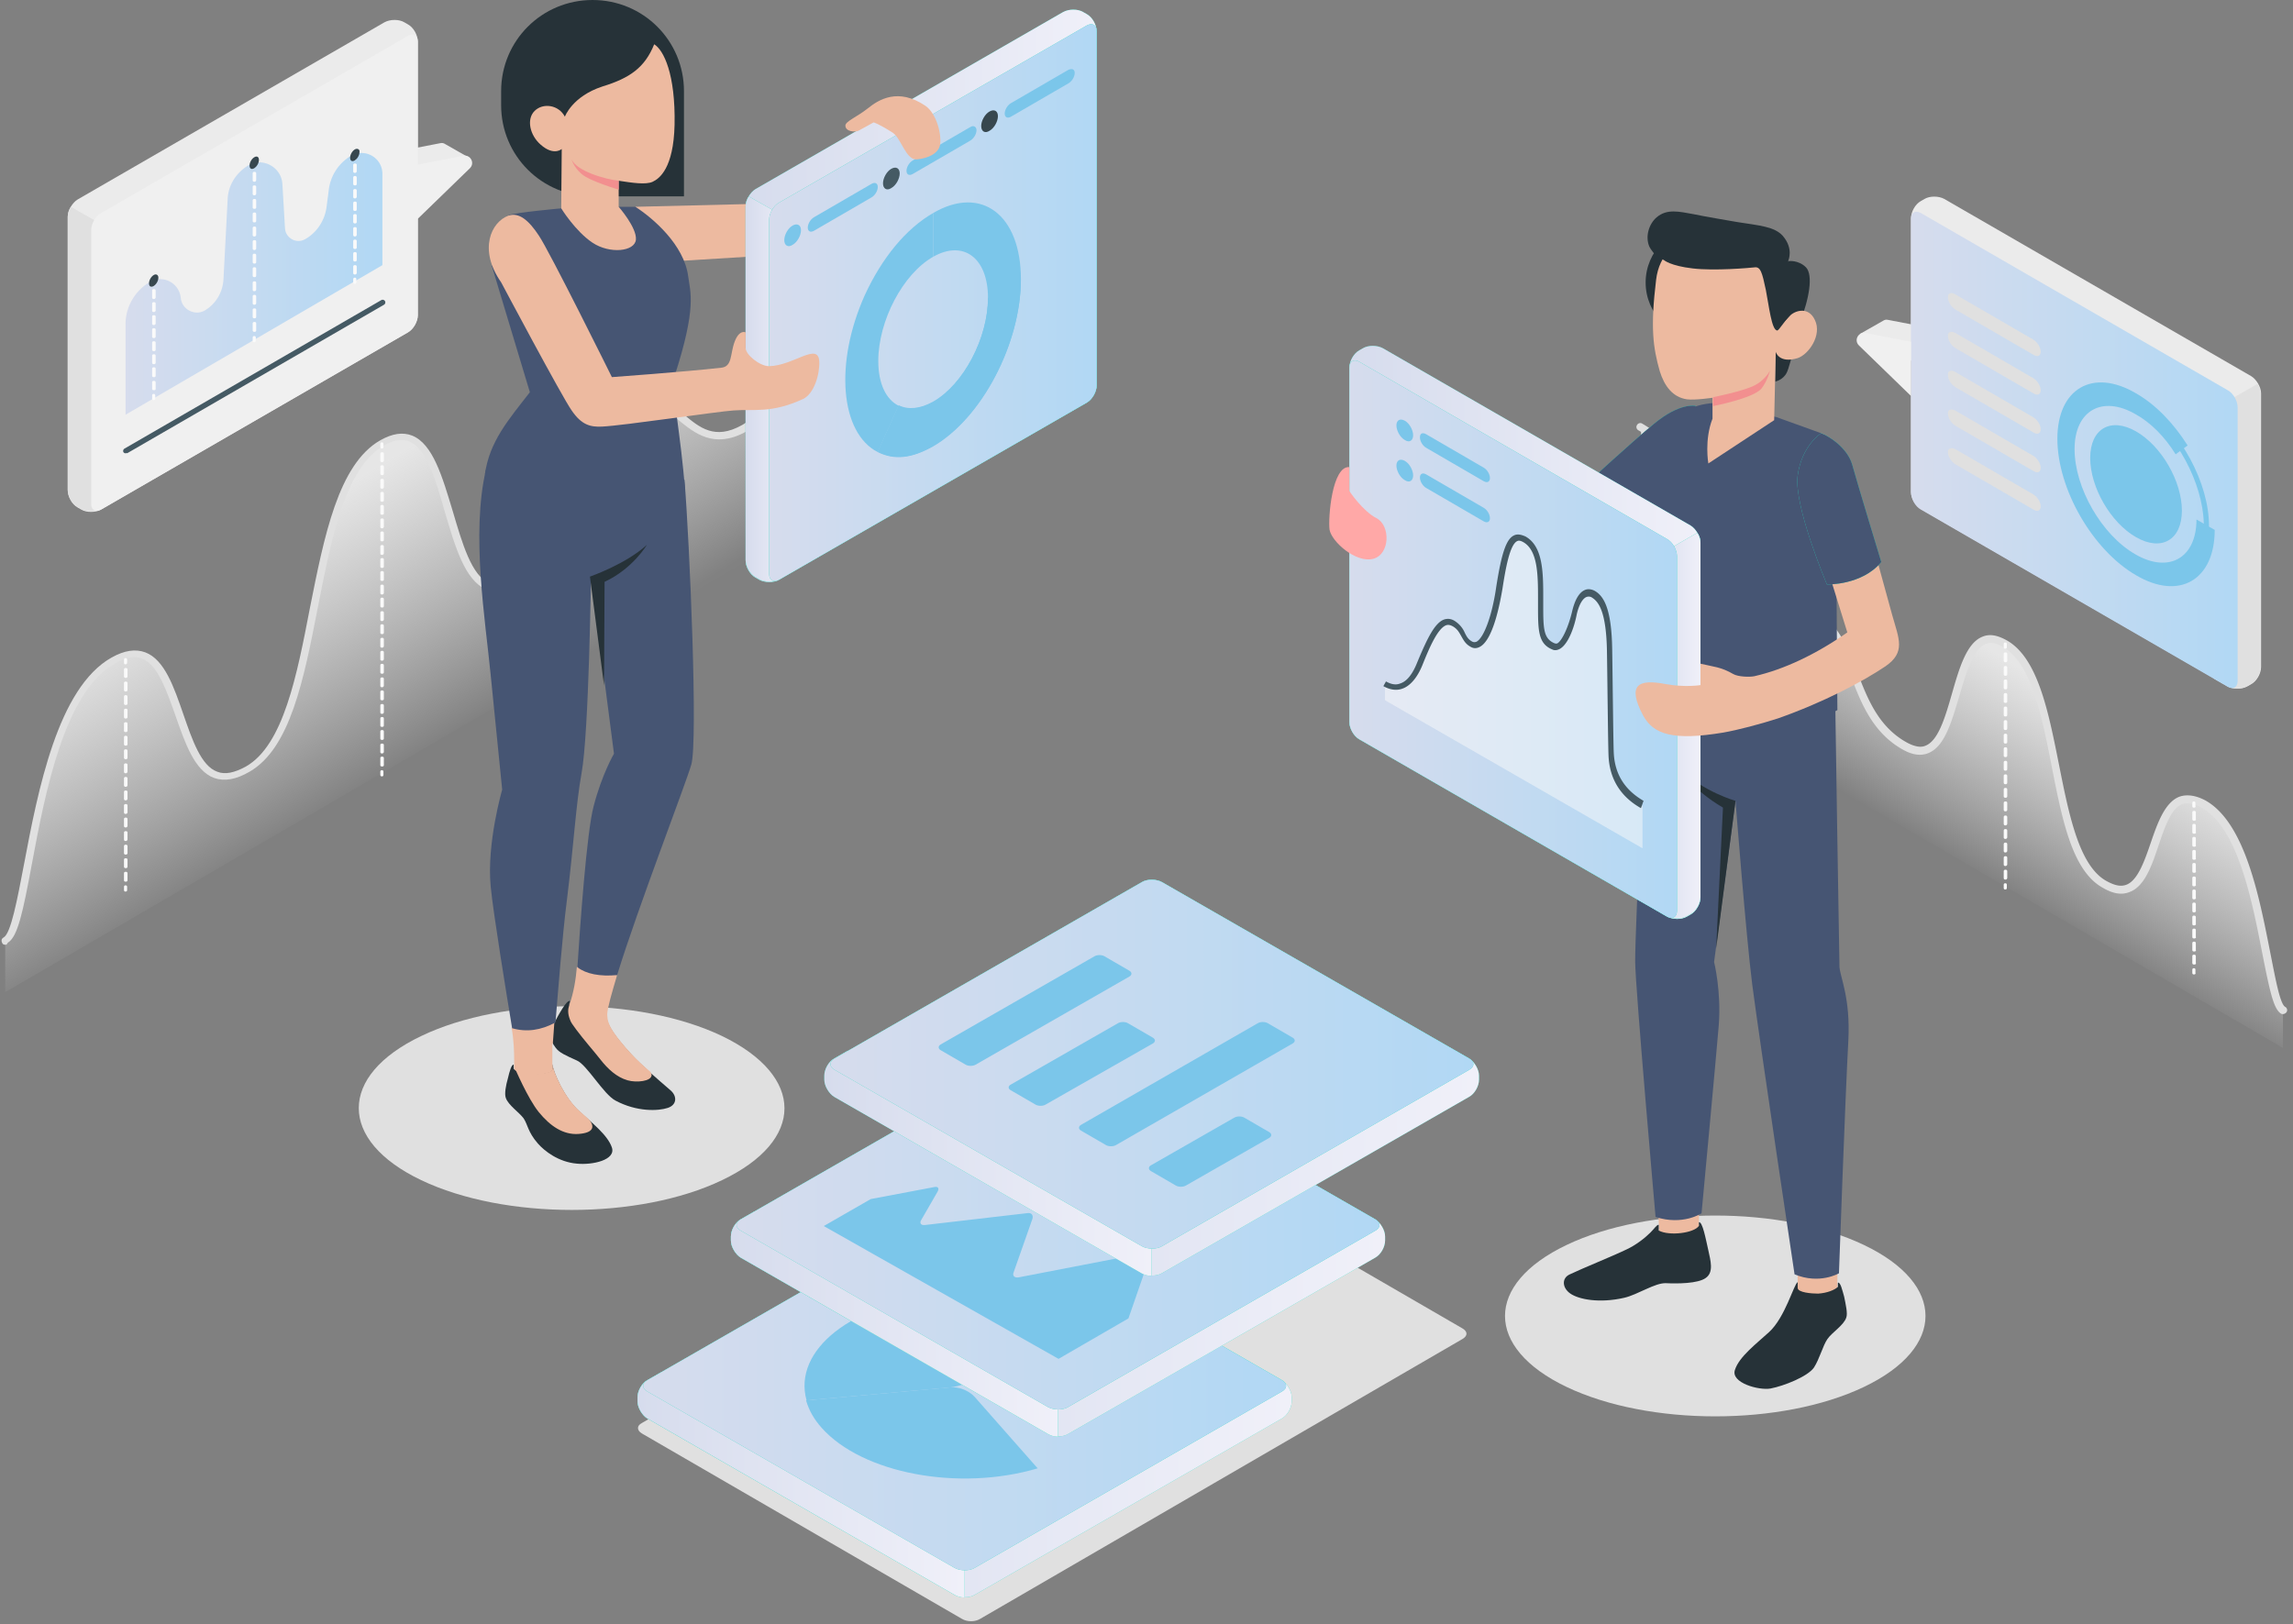 <svg width="391" height="277" fill="none" xmlns="http://www.w3.org/2000/svg"><rect width="100%" height="100%" fill="#808080" stroke="none"/><path d="M109.453 244.487l54.576 31.622c.888.535 2.219.535 3.106 0l82.264-47.744c.887-.535.887-1.247 0-1.782l-54.576-31.622c-.888-.534-2.219-.534-3.106 0l-82.264 47.745c-.887.445-.887 1.247 0 1.781zm-37.627-43.201c14.2 6.769 37.183 6.769 51.293 0 14.199-6.77 14.199-17.726 0-24.585-14.198-6.77-37.183-6.77-51.293 0-14.198 6.77-14.198 17.815 0 24.585zm195.321 35.274c14.021 6.68 36.65 6.68 50.672 0 14.021-6.681 14.021-17.548 0-24.229-14.022-6.681-36.651-6.681-50.672 0-14.021 6.681-14.021 17.548 0 24.229z" fill="#E0E0E0"/><path d="M.888 160.422c4.087-2.489 4.62-40 18.301-47.644 13.681-7.645 8.884 26.666 22.92 18.578 13.326-7.734 9.24-47.823 22.92-55.645C78.712 67.89 74.003 107 87.95 99.533c12.083-6.489 11.106-22.133 19.012-28.977 7.907-6.934 9.772 8.266 19.722 2.755 9.95-5.511 1.511-35.467 22.743-47.733v57.244L.888 169.222v-8.8z" fill="url(#paint0_linear)"/><path d="M.888 161.133c-.266 0-.444-.089-.533-.355-.177-.356-.088-.711.267-.889 1.244-.711 2.31-6.4 3.465-12.445 2.398-12.711 5.774-30.133 14.924-35.288 2.221-1.245 4.087-1.512 5.775-.889 3.287 1.244 4.886 5.955 6.485 10.577 1.51 4.356 3.02 8.8 5.775 9.778 1.332.534 2.931.178 4.886-.889 6.396-3.644 8.706-15.555 10.927-27.111 2.398-12 4.797-24.444 11.993-28.533 2.043-1.156 3.82-1.422 5.42-.8 3.553 1.422 5.152 7.022 6.928 12.889 1.6 5.422 3.2 11.022 6.22 12.267 1.243.533 2.664.355 4.352-.623 6.752-3.644 9.24-10.133 11.727-16.533 1.865-4.8 3.642-9.333 7.107-12.445 4.353-3.822 7.196-1.422 9.95.8 2.754 2.312 5.33 4.445 9.95 1.867 3.82-2.044 4.797-8.355 5.952-15.555 1.777-11.023 3.909-24.712 16.79-32.178.356-.178.711-.09.889.267.177.355.088.71-.267.888-12.26 7.111-14.392 20.445-16.168 31.2-1.244 7.556-2.221 14.134-6.574 16.534-5.42 2.933-8.707.177-11.461-2.045-2.754-2.222-4.708-3.91-8.173-.8-3.287 2.845-4.975 7.2-6.751 11.911-2.577 6.578-5.153 13.334-12.349 17.156-2.043 1.067-3.909 1.333-5.508.622-3.642-1.511-5.33-7.466-7.018-13.155-1.51-5.334-3.11-10.845-6.13-12.09-1.155-.444-2.576-.266-4.264.712C58.81 79.8 56.5 91.888 54.19 103.622c-2.398 12.356-4.708 24-11.638 28-2.31 1.334-4.264 1.689-6.04 1.067-3.376-1.245-4.975-6.045-6.574-10.578-1.51-4.267-3.021-8.711-5.686-9.778-1.244-.533-2.843-.266-4.62.8C11.016 117.933 7.73 135 5.42 147.444c-1.51 8.089-2.398 12.356-4.086 13.334-.178.355-.267.355-.445.355z" fill="#E0E0E0"/><path d="M65.118 76.511c-.177 0-.266-.089-.266-.266v-.534c0-.178.089-.266.266-.266.178 0 .267.088.267.266v.534c0 .177-.089.266-.267.266z" fill="#FAFAFA"/><path fill-rule="evenodd" clip-rule="evenodd" d="M64.852 78.556c0 .177.1.266.3.266.2 0 .3-.178.3-.266V77.4c0-.178-.1-.267-.3-.267-.2 0-.3.09-.3.267v1.156zm.3 2.489c-.2 0-.3-.09-.3-.267v-1.156c0-.177.1-.266.3-.266.2 0 .3.089.3.266v1.156c0 .178-.1.266-.3.266zm-.3 2.044c0 .178.1.267.3.267.2 0 .3-.178.3-.267v-1.156c0-.177-.1-.266-.3-.266-.2 0-.3.089-.3.266v1.156zm.3 2.489c-.2 0-.3-.09-.3-.267v-1.155c0-.178.1-.267.3-.267.2 0 .3.089.3.267v1.155c0 .178-.1.267-.3.267zm-.3 1.955c0 .178.1.267.3.267.2 0 .3-.089.3-.267v-1.155c0-.178-.1-.267-.3-.267-.2 0-.3.089-.3.267v1.155zm.3 2.578c-.2 0-.3-.089-.3-.267V88.69c0-.178.1-.267.3-.267.2 0 .3.09.3.267v1.156c0 .088-.1.266-.3.266zm-.3 1.956c0 .178.1.266.3.266.2 0 .3-.088.3-.266V90.91c0-.178-.1-.267-.3-.267-.2 0-.3.09-.3.267v1.156zm.3 2.578c-.2 0-.3-.09-.3-.267v-1.156c0-.177.1-.266.3-.266.2 0 .3.088.3.266v1.156a.3.3 0 01-.3.266zm-.3 1.955c0 .178.1.267.3.267.2 0 .3-.09.3-.267v-1.155c0-.178-.1-.267-.3-.267-.2 0-.3.089-.3.267V96.6zm.3 2.489c-.2 0-.3-.089-.3-.267v-1.155c0-.178.1-.267.3-.267.2 0 .3.089.3.267v1.155c0 .178-.1.267-.3.267zm-.3 2.044c0 .178.1.267.3.267.2 0 .3-.178.3-.267v-1.155c0-.178-.1-.267-.3-.267-.2 0-.3.089-.3.267v1.155zm.3 2.489c-.2 0-.3-.089-.3-.266V102.2c0-.178.1-.267.3-.267.2 0 .3.089.3.267v1.156c0 .177-.1.266-.3.266zm-.3 2.045c0 .177.1.266.3.266a.3.3 0 00.3-.266v-1.156c0-.178-.1-.267-.3-.267-.2 0-.3.089-.3.267v1.156zm.3 2.489c-.2 0-.3-.089-.3-.267v-1.156c0-.177.1-.266.3-.266.2 0 .3.089.3.266v1.156c0 .178-.1.267-.3.267zm-.3 2.044c0 .178.1.267.3.267.2 0 .3-.178.3-.267v-1.156c0-.177-.1-.266-.3-.266-.2 0-.3.089-.3.266v1.156zm.3 2.489c-.2 0-.3-.089-.3-.267v-1.155c0-.178.1-.267.3-.267.2 0 .3.089.3.267v1.155c0 .089-.1.267-.3.267zm-.3 1.955c0 .178.1.267.3.267.2 0 .3-.089.3-.267v-1.155c0-.178-.1-.267-.3-.267-.2 0-.3.089-.3.267v1.155zm.3 2.578c-.2 0-.3-.089-.3-.266V115.8c0-.178.1-.267.3-.267.2 0 .3.089.3.267v1.156c0 .088-.1.266-.3.266zm-.3 1.956c0 .178.1.266.3.266.2 0 .3-.088.3-.266v-1.156c0-.178-.1-.266-.3-.266-.2 0-.3.088-.3.266v1.156zm.3 2.578c-.2 0-.3-.089-.3-.267v-1.156c0-.177.1-.266.3-.266.2 0 .3.089.3.266v1.156c0 .089-.1.267-.3.267zm-.3 1.955c0 .178.1.267.3.267.2 0 .3-.089.3-.267v-1.155c0-.178-.1-.267-.3-.267-.2 0-.3.089-.3.267v1.155zm.3 2.489c-.2 0-.3-.089-.3-.267v-1.155c0-.178.1-.267.3-.267.2 0 .3.089.3.267v1.155c0 .178-.1.267-.3.267zm-.3 2.044c0 .178.1.267.3.267.2 0 .3-.178.3-.267v-1.155c0-.178-.1-.267-.3-.267-.2 0-.3.089-.3.267v1.155zm0 2.223c0 .177.1.266.3.266.2 0 .3-.089.3-.266v-1.156c0-.178-.1-.267-.3-.267-.2 0-.3.089-.3.267v1.156z" fill="#FAFAFA"/><path d="M65.118 132.422c-.177 0-.266-.089-.266-.266v-.534c0-.178.089-.266.266-.266.178 0 .267.088.267.266v.534c0 .177-.089.266-.267.266zm44.597-62.489c-.177 0-.266-.089-.266-.266v-.534c0-.177.089-.266.266-.266.178 0 .267.088.267.266v.534c.089.088-.089.266-.267.266z" fill="#FAFAFA"/><path fill-rule="evenodd" clip-rule="evenodd" d="M109.449 71.978c0 .178.1.266.3.266.2 0 .4-.177.3-.266v-1.156c0-.178-.1-.267-.3-.267-.2 0-.3.09-.3.267v1.156zm.3 2.578c-.2 0-.3-.09-.3-.267v-1.156c0-.177.1-.266.3-.266.2 0 .3.088.3.266v1.156c.1.089-.1.266-.3.266zm-.3 2.044c0 .178.1.267.3.267.2 0 .4-.178.3-.267v-1.156c0-.177-.1-.266-.3-.266-.2 0-.3.089-.3.266V76.6zm.3 2.489c-.2 0-.3-.089-.3-.267v-1.155c0-.178.1-.267.3-.267.2 0 .3.089.3.267v1.155c.1.178-.1.267-.3.267zm-.3 2.044c0 .178.1.267.3.267.2 0 .4-.089.3-.267v-1.155c0-.178-.1-.267-.3-.267-.2 0-.3.089-.3.267v1.155zm.3 2.578c-.2 0-.3-.089-.3-.267V82.29c0-.178.1-.267.3-.267.2 0 .3.09.3.267v1.155c.1.178-.1.267-.3.267zm-.3 2.044c0 .178.1.267.3.267.2 0 .4-.089.3-.267V84.6c0-.178-.1-.267-.3-.267-.2 0-.3.09-.3.267v1.156zm.3 2.578c-.2 0-.3-.089-.3-.266V86.91c0-.178.1-.267.3-.267.2 0 .3.09.3.267v1.156c.1.177-.1.266-.3.266zm-.3 2.045c0 .177.1.266.3.266.2 0 .4-.089.3-.266v-1.156c0-.178-.1-.266-.3-.266-.2 0-.3.088-.3.266v1.156zm.3 2.578c-.2 0-.3-.09-.3-.267v-1.156c0-.177.1-.266.3-.266.2 0 .3.089.3.266v1.156c.1.178-.1.267-.3.267zm-.3 2.044c0 .178.1.267.3.267.2 0 .4-.09.3-.267v-1.156c0-.177-.1-.266-.3-.266-.2 0-.3.089-.3.266V95zm.3 2.578c-.2 0-.3-.09-.3-.267v-1.156c0-.177.1-.266.3-.266.2 0 .3.089.3.267v1.155c.1.089-.1.267-.3.267zm-.3 2.044c0 .178.1.267.3.267.2 0 .4-.178.3-.267v-1.155c0-.178-.1-.267-.3-.267-.2 0-.3.089-.3.267v1.155zm.3 2.578c-.2 0-.3-.089-.3-.267v-1.155c0-.178.1-.267.3-.267.2 0 .3.089.3.267v1.155c.1.089-.1.267-.3.267zm0 2.311c-.2 0-.3-.089-.3-.267v-1.155c0-.178.1-.267.3-.267.2 0 .3.089.3.267v1.155c.1.089-.1.267-.3.267z" fill="#FAFAFA"/><path d="M109.715 106.2c-.177 0-.266-.089-.266-.267v-.533c0-.178.089-.267.266-.267.178 0 .267.089.267.267v.533c.089.089-.089.267-.267.267zm-88.305 7.111c-.178 0-.267-.089-.267-.267v-.533c0-.178.09-.267.267-.267.178 0 .267.089.267.267v.533c0 .089-.09.267-.267.267z" fill="#FAFAFA"/><path fill-rule="evenodd" clip-rule="evenodd" d="M21.143 115.356c0 .177.1.266.3.266.2 0 .3-.089.3-.266V114.2c0-.178-.1-.267-.3-.267-.2 0-.3.089-.3.267v1.156zm.3 2.577c-.2 0-.3-.089-.3-.266v-1.156c0-.178.1-.267.3-.267.2 0 .3.089.3.267v1.156c0 .177-.1.266-.3.266zm-.3 2.045c0 .178.1.266.3.266.2 0 .3-.088.3-.266v-1.156c0-.178-.1-.266-.3-.266-.2 0-.3.088-.3.266v1.156zm.3 2.578c-.2 0-.3-.089-.3-.267v-1.156c0-.177.1-.266.3-.266.2 0 .3.089.3.266v1.156c0 .178-.1.267-.3.267zm-.3 2.044c0 .178.1.267.3.267.2 0 .3-.089.3-.267v-1.156c0-.177-.1-.266-.3-.266-.2 0-.3.089-.3.266v1.156zm.3 2.578c-.2 0-.3-.089-.3-.267v-1.155c0-.178.1-.267.3-.267.2 0 .3.089.3.267v1.155c0 .178-.1.267-.3.267zm-.3 2.044c0 .178.1.267.3.267.2 0 .3-.089.3-.267v-1.155c0-.178-.1-.267-.3-.267-.2 0-.3.089-.3.267v1.155zm.3 2.667c-.2 0-.3-.089-.3-.267v-1.155c0-.178.1-.267.3-.267.2 0 .3.089.3.267v1.155c0 .089-.1.267-.3.267zm-.3 2.044c0 .178.1.267.3.267.2 0 .3-.178.3-.267v-1.155c0-.178-.1-.267-.3-.267-.2 0-.3.089-.3.267v1.155zm.3 2.578c-.2 0-.3-.089-.3-.267v-1.155c0-.178.1-.267.3-.267.2 0 .3.089.3.267v1.155c0 .089-.1.267-.3.267zm-.3 2.045c0 .177.1.266.3.266.2 0 .3-.178.3-.266V137.4c0-.178-.1-.267-.3-.267-.2 0-.3.089-.3.267v1.156zm.3 2.577c-.2 0-.3-.089-.3-.266v-1.156c0-.178.1-.267.3-.267.2 0 .3.089.3.267v1.156a.3.3 0 01-.3.266zm-.3 2.045c0 .178.1.266.3.266a.3.3 0 00.3-.266v-1.156c0-.178-.1-.266-.3-.266-.2 0-.3.088-.3.266v1.156zm.3 2.578c-.2 0-.3-.089-.3-.267v-1.156c0-.177.1-.266.3-.266.2 0 .3.089.3.266v1.156c0 .178-.1.267-.3.267zm-.3 2.044c0 .178.1.267.3.267.2 0 .3-.089.3-.267v-1.156c0-.177-.1-.266-.3-.266-.2 0-.3.089-.3.266v1.156zm0 2.311c0 .178.1.267.3.267.2 0 .3-.089.3-.267v-1.155c0-.178-.1-.267-.3-.267-.2 0-.3.089-.3.267v1.155z" fill="#FAFAFA"/><path d="M21.41 152.067c-.178 0-.267-.089-.267-.267v-.533c0-.178.09-.267.267-.267.178 0 .267.089.267.267v.533c0 .178-.09.267-.267.267z" fill="#FAFAFA"/><path d="M389.289 172.244c-3.02-1.866-3.376-29.511-13.503-35.111-10.128-5.6-6.574 19.645-16.879 13.689-9.861-5.689-6.841-35.2-16.88-40.978-10.038-5.777-6.663 23.112-16.879 17.6-8.884-4.8-8.173-16.266-14.036-21.333-5.864-5.067-7.196 6.045-14.57 2.045-7.373-4-1.066-26.134-16.701-35.2v42.133l109.448 63.644v-6.489z" fill="url(#paint1_linear)"/><path d="M389.289 172.956c-.089 0-.266 0-.355-.089-1.244-.8-1.866-3.734-3.109-9.956-1.777-9.155-4.176-21.689-10.394-25.155-1.333-.712-2.399-.889-3.287-.623-1.955.711-3.021 4-4.087 7.111-1.155 3.467-2.399 7.023-4.975 7.912-1.333.533-2.843.266-4.62-.8-5.152-2.934-6.84-11.645-8.617-20.712-1.688-8.622-3.465-17.511-8.262-20.266-1.155-.711-2.132-.889-3.02-.534-2.132.889-3.287 4.889-4.442 8.8-1.333 4.445-2.488 8.623-5.242 9.778-1.243.534-2.665.356-4.175-.444-5.33-2.845-7.374-8.089-9.15-12.8-1.333-3.378-2.577-6.667-4.975-8.711-2.488-2.134-3.82-1.067-5.775.622-2.043 1.689-4.531 3.733-8.617 1.511-3.287-1.778-4.087-6.667-4.975-12.267-1.244-7.91-2.843-17.689-11.816-22.933-.355-.178-.444-.622-.266-.889.178-.355.622-.444.888-.266 9.506 5.51 11.194 15.644 12.438 23.822.799 5.333 1.599 9.866 4.264 11.377 3.287 1.778 5.152.267 7.107-1.422 1.954-1.6 4.175-3.466 7.551-.622 2.576 2.311 3.909 5.6 5.33 9.244 1.777 4.623 3.643 9.423 8.618 12.089 1.243.623 2.221.8 3.02.445 2.221-.889 3.376-4.978 4.531-8.978 1.244-4.356 2.487-8.533 5.153-9.6 1.243-.533 2.576-.267 4.175.622 5.33 3.022 7.107 12.267 8.884 21.156 1.688 8.444 3.376 17.155 7.995 19.822 1.422.8 2.488 1.067 3.465.711 1.954-.711 3.109-4 4.175-7.111 1.155-3.378 2.399-6.933 4.886-7.911 1.244-.445 2.754-.267 4.442.622 6.841 3.822 9.24 16.711 11.105 26.133.8 4 1.599 8.534 2.488 9.067.355.178.444.622.266.889a.768.768 0 01-.622.356z" fill="#E0E0E0"/><path d="M341.939 110.644c-.178 0-.267-.088-.267-.266v-.534c0-.177.089-.266.267-.266.177 0 .266.089.266.266v.534c0 .178-.089.266-.266.266z" fill="#FAFAFA"/><path fill-rule="evenodd" clip-rule="evenodd" d="M341.672 112.689c0 .178.1.267.3.267.2 0 .3-.089.3-.267v-1.156c0-.177-.1-.266-.3-.266-.2 0-.3.089-.3.266v1.156zm.3 2.578c-.2 0-.3-.089-.3-.267v-1.156c0-.177.1-.266.3-.266.2 0 .3.089.3.266V115c0 .178-.1.267-.3.267zm-.3 2.044c0 .178.1.267.3.267.2 0 .3-.089.3-.267v-1.155c0-.178-.1-.267-.3-.267-.2 0-.3.089-.3.267v1.155zm.3 2.578c-.2 0-.3-.089-.3-.267v-1.155c0-.178.1-.267.3-.267.2 0 .3.089.3.267v1.155c0 .178-.1.267-.3.267zm-.3 2.044c0 .178.1.267.3.267.2 0 .3-.089.3-.267v-1.155c0-.178-.1-.267-.3-.267-.2 0-.3.089-.3.267v1.155zm.3 2.578c-.2 0-.3-.089-.3-.267v-1.155c0-.178.1-.267.3-.267.2 0 .3.089.3.267v1.155c0 .178-.1.267-.3.267zm-.3 2.045c0 .177.1.266.3.266.2 0 .3-.089.3-.266V125.4c0-.178-.1-.267-.3-.267-.2 0-.3.089-.3.267v1.156zm.3 2.577c-.2 0-.3-.089-.3-.266v-1.156c0-.178.1-.267.3-.267.2 0 .3.089.3.267v1.156c0 .177-.1.266-.3.266zm-.3 2.045c0 .178.1.266.3.266.2 0 .3-.088.3-.266v-1.156c0-.178-.1-.266-.3-.266-.2 0-.3.088-.3.266v1.156zm.3 2.578c-.2 0-.3-.089-.3-.267v-1.156c0-.177.1-.266.3-.266.2 0 .3.089.3.266v1.156c0 .178-.1.267-.3.267zm-.3 2.044c0 .178.1.267.3.267.2 0 .3-.089.3-.267v-1.156c0-.177-.1-.266-.3-.266-.2 0-.3.089-.3.266v1.156zm.3 2.578c-.2 0-.3-.089-.3-.267v-1.155c0-.178.1-.267.3-.267.2 0 .3.089.3.267v1.155c0 .178-.1.267-.3.267zm-.3 2.133c0 .178.1.267.3.267.2 0 .3-.178.3-.267v-1.155c0-.178-.1-.267-.3-.267-.2 0-.3.089-.3.267v1.155zm.3 2.578c-.2 0-.3-.089-.3-.267v-1.155c0-.178.1-.267.3-.267.2 0 .3.089.3.267v1.155c0 .089-.1.267-.3.267zm-.3 2.044c0 .178.1.267.3.267.2 0 .3-.178.3-.267v-1.155c0-.178-.1-.267-.3-.267-.2 0-.3.089-.3.267v1.155zm.3 2.578c-.2 0-.3-.089-.3-.267v-1.155c0-.178.1-.267.3-.267.2 0 .3.089.3.267v1.155c0 .089-.1.267-.3.267zm0 2.311c-.2 0-.3-.089-.3-.266V148.6c0-.178.1-.267.3-.267.2 0 .3.089.3.267v1.156c0 .088-.1.266-.3.266z" fill="#FAFAFA"/><path d="M341.939 151.711c-.178 0-.267-.089-.267-.267v-.533c0-.178.089-.267.267-.267.177 0 .266.089.266.267v.533c0 .178-.089.267-.266.267zm-32.871-45.955c-.177 0-.266-.089-.266-.267v-.533c0-.178.089-.267.266-.267.178 0 .267.089.267.267v.533c0 .178-.089.267-.267.267z" fill="#FAFAFA"/><path fill-rule="evenodd" clip-rule="evenodd" d="M308.802 107.8c0 .178.1.267.3.267.2 0 .3-.178.3-.267v-1.156c0-.177-.1-.266-.3-.266-.2 0-.3.089-.3.266v1.156zm.3 2.489c-.2 0-.3-.089-.3-.267v-1.155c0-.178.1-.267.3-.267.2 0 .3.089.3.267v1.155c0 .178-.1.267-.3.267zm-.3 2.044c0 .178.1.267.3.267.2 0 .3-.178.3-.267v-1.155c0-.178-.1-.267-.3-.267-.2 0-.3.089-.3.267v1.155zm.3 2.489c-.2 0-.3-.089-.3-.266V113.4c0-.178.1-.267.3-.267.2 0 .3.089.3.267v1.156c0 .177-.1.266-.3.266zm-.3 2.045c0 .177.1.266.3.266a.3.3 0 00.3-.266v-1.156c0-.178-.1-.267-.3-.267-.2 0-.3.089-.3.267v1.156zm.3 2.489c-.2 0-.3-.089-.3-.267v-1.156c0-.177.1-.266.3-.266.2 0 .3.089.3.266v1.156c0 .178-.1.267-.3.267zm-.3 1.955c0 .178.1.267.3.267.2 0 .3-.089.3-.267v-1.155c0-.178-.1-.267-.3-.267-.2 0-.3.089-.3.267v1.155zm.3 2.578c-.2 0-.3-.089-.3-.267v-1.155c0-.178.1-.267.3-.267.2 0 .3.089.3.267v1.155c0 .089-.1.267-.3.267zm-.3 1.955c0 .178.1.267.3.267.2 0 .3-.089.3-.267v-1.155c0-.178-.1-.267-.3-.267-.2 0-.3.089-.3.267v1.155zm.3 2.578c-.2 0-.3-.089-.3-.266V127c0-.178.1-.267.3-.267.2 0 .3.089.3.267v1.156c0 .088-.1.266-.3.266zm0 2.222c-.2 0-.3-.088-.3-.266v-1.156c0-.178.1-.266.3-.266.2 0 .3.088.3.266v1.156c0 .178-.1.266-.3.266z" fill="#FAFAFA"/><path d="M309.068 132.333c-.177 0-.266-.088-.266-.266v-.534c0-.177.089-.266.266-.266.178 0 .267.089.267.266v.534c0 .178-.089.266-.267.266zm65.03 5.423c-.178 0-.267-.089-.267-.267v-.533c0-.178.089-.267.267-.267.178 0 .266.089.266.267v.533c.089.178-.088.267-.266.267z" fill="#FAFAFA"/><path fill-rule="evenodd" clip-rule="evenodd" d="M373.831 139.711c0 .178.1.267.3.267.2 0 .4-.089.3-.267v-1.155c0-.178-.1-.267-.3-.267-.2 0-.3.089-.3.267v1.155zm.3 2.489c-.2 0-.3-.089-.3-.267v-1.155c0-.178.1-.267.3-.267.2 0 .3.089.3.267v1.155c.1.178-.1.267-.3.267zm-.3 1.956c0 .177.1.266.3.266.2 0 .4-.089.3-.266V143c0-.178-.1-.267-.3-.267-.2 0-.3.089-.3.267v1.156zm.3 2.488c-.2 0-.3-.088-.3-.266v-1.156c0-.178.1-.266.3-.266.2 0 .3.088.3.266v1.156c.1.178-.1.266-.3.266zm-.3 1.956c0 .178.1.267.3.267.2 0 .4-.089.3-.267v-1.156c0-.177-.1-.266-.3-.266-.2 0-.3.089-.3.266v1.156zm.3 2.578c-.2 0-.3-.089-.3-.267v-1.155c0-.178.1-.267.3-.267.2 0 .3.089.3.267v1.155c.1.089-.1.267-.3.267zm-.3 1.955c0 .178.1.267.3.267.2 0 .4-.178.3-.267v-1.155c0-.178-.1-.267-.3-.267-.2 0-.3.089-.3.267v1.155zm.3 2.489c-.2 0-.3-.089-.3-.266V154.2c0-.178.1-.267.3-.267.2 0 .3.089.3.267v1.156c.1.088-.1.266-.3.266zm-.3 1.956c0 .178.1.266.3.266.2 0 .4-.177.3-.266v-1.156c0-.178-.1-.266-.3-.266-.2 0-.3.088-.3.266v1.156zm.3 2.489c-.2 0-.3-.089-.3-.267v-1.156c0-.177.1-.266.3-.266.2 0 .3.089.3.266v1.156c.1.178-.1.267-.3.267zm-.3 1.955c0 .178.1.267.3.267.2 0 .4-.089.3-.267v-1.155c0-.178-.1-.267-.3-.267-.2 0-.3.089-.3.267v1.155zm0 2.222c0 .178.1.267.3.267.2 0 .4-.089.3-.267v-1.155c0-.178-.1-.267-.3-.267-.2 0-.3.089-.3.267v1.155z" fill="#FAFAFA"/><path d="M374.098 166.2c-.178 0-.267-.089-.267-.267v-.533c0-.178.089-.267.267-.267.178 0 .266.089.266.267v.533c.089.178-.088.267-.266.267z" fill="#FAFAFA"/><path d="M329.768 65.222v-9.155l-7.818-1.511c-.355-.09-.622 0-.888.177l-3.909 2.223 5.063 1.066 7.552 7.2z" fill="#EBEBEB"/><path d="M383.248 117.044l.622-.355c.977-.533 1.688-1.867 1.688-2.933V67.089c0-1.067-.799-2.4-1.688-2.933l-52.326-30.223c-.977-.533-2.487-.533-3.375 0l-.622.356c-.978.533-1.688 1.867-1.688 2.933V83.89c0 1.067.799 2.4 1.688 2.933l52.325 30.222c.889.534 2.399.534 3.376 0z" fill="#EBEBEB"/><path d="M385.469 97.4V67.178a3.14 3.14 0 00-.533-1.69l-7.462 4.268v45.955l2.31 1.333c.977.534 2.487.534 3.375 0l.622-.355c.978-.533 1.688-1.867 1.688-2.933V97.4z" fill="#E0E0E0"/><path d="M327.547 36.333l52.325 30.223c.978.533 1.688 1.866 1.688 2.933v46.667c0 1.066-.799 1.511-1.688.977l-52.325-30.222c-.978-.533-1.688-1.867-1.688-2.933V37.31c0-1.066.71-1.511 1.688-.978z" fill="url(#paint2_linear)"/><path d="M325.859 67.533l-8.884-8.622c-.888-.889-.089-2.311 1.066-2.133l7.818 1.51v9.245z" fill="#F0F0F0"/><path d="M352.688 75.445c.178.177.178.533.178.533 0 7.289 5.241 16.089 11.46 19.822 6.485 3.911 11.638.978 11.46-6.578-.178-6.844-4.62-15.2-10.394-19.2l.355-.178v-.622c6.13 4.356 10.927 13.156 10.927 20.445 0 7.822-5.508 11.022-12.348 7.11-6.841-3.91-12.438-13.51-12.349-21.421.089-.178.533-.09.711.089z" fill="#7BC6EA"/><path d="M350.822 74.822c0-8.533 6.041-12.089 13.415-7.733 3.287 1.867 6.396 5.067 8.795 8.889l-2.043 1.51c-1.866-3.021-4.265-5.421-6.841-6.844-5.686-3.288-10.394-.622-10.394 5.956s4.62 14.667 10.394 17.956c5.686 3.288 10.394.622 10.394-5.956l3.109 1.778c0 8.533-6.041 12.089-13.414 7.733-7.374-4.267-13.415-14.666-13.415-23.289z" fill="#7BC6EA"/><path d="M364.237 73.578c4.353 2.489 7.818 8.533 7.818 13.51 0 4.979-3.465 7.023-7.818 4.534s-7.818-8.533-7.818-13.51c0-4.979 3.465-7.023 7.818-4.534z" fill="#7BC6EA"/><path d="M333.41 50.2l13.326 7.733c.71.445 1.244 1.334 1.244 2.045 0 .71-.534.978-1.244.533l-13.326-7.733c-.711-.445-1.244-1.334-1.244-2.045-.089-.71.533-.977 1.244-.533zm0 6.578l13.326 7.733c.71.445 1.244 1.334 1.244 2.045 0 .71-.534.977-1.244.533l-13.326-7.733c-.711-.445-1.244-1.334-1.244-2.045-.089-.711.533-.889 1.244-.533zm0 6.666l13.326 7.734c.71.444 1.244 1.333 1.244 2.044 0 .711-.534.978-1.244.534l-13.326-7.734c-.711-.444-1.244-1.333-1.244-2.044-.089-.711.533-.978 1.244-.534zm0 6.578l13.326 7.734c.71.444 1.244 1.333 1.244 2.044 0 .711-.534.978-1.244.533L333.41 72.6c-.711-.444-1.244-1.333-1.244-2.044-.089-.712.533-.89 1.244-.534zm0 6.578l13.326 7.733c.71.445 1.244 1.334 1.244 2.045 0 .71-.534.978-1.244.533l-13.326-7.733c-.711-.445-1.244-1.334-1.244-2.045-.089-.622.533-.889 1.244-.533z" fill="#E0E0E0"/><path d="M67.25 35.089v-9.156l7.818-1.51c.356-.09.622 0 .889.177l3.909 2.222-5.064 1.067-7.551 7.2z" fill="#EBEBEB"/><path d="M13.859 86.911l-.622-.356c-.977-.533-1.688-1.866-1.688-2.933V36.956c0-1.067.8-2.4 1.688-2.934L65.563 3.8c.977-.533 2.487-.533 3.376 0l.621.356c.978.533 1.688 1.866 1.688 2.933v46.667c0 1.066-.8 2.4-1.688 2.933L17.235 86.91c-.978.533-2.488.533-3.376 0z" fill="#EBEBEB"/><path d="M11.549 67.178V36.956c0-.534.178-1.156.533-1.69l7.462 4.267V85.49l-2.31 1.333c-.977.534-2.487.534-3.375 0l-.622-.355c-.977-.534-1.688-1.867-1.688-2.934V67.178z" fill="#E0E0E0"/><path d="M69.56 6.111L17.235 36.333c-.978.534-1.688 1.867-1.688 2.934v46.666c0 1.067.8 1.511 1.688.978L69.56 56.69c.978-.533 1.688-1.867 1.688-2.933V7.089c0-1.067-.8-1.511-1.688-.978zm1.688 31.2l8.884-8.622c.888-.889.089-2.311-1.066-2.134l-7.818 1.512v9.244z" fill="#F0F0F0"/><path d="M21.41 70.733V55.267c0-2.934 1.6-5.69 4.175-7.2 2.221-1.245 4.975.177 5.242 2.755.178 1.956 2.398 3.111 4.086 2.134 1.955-1.156 3.11-3.2 3.199-5.423l.71-13.6c.09-2.31 1.422-4.444 3.465-5.689 2.488-1.51 5.686.267 5.863 3.112l.444 7.555c.09 1.689 1.955 2.756 3.465 1.867 2.044-1.156 3.376-3.29 3.643-5.6l.355-2.756a7.858 7.858 0 013.82-5.866c2.399-1.334 5.33.355 5.33 3.11v15.556L21.41 70.733z" fill="url(#paint3_linear)"/><path d="M26.207 48.689c-.177 0-.266-.089-.266-.267v-.533c0-.178.089-.267.266-.267.178 0 .267.09.267.267v.533c0 .178-.089.267-.267.267z" fill="#FAFAFA"/><path fill-rule="evenodd" clip-rule="evenodd" d="M25.94 50.733c0 .178.1.267.3.267.2 0 .3-.178.3-.267v-1.155c0-.178-.1-.267-.3-.267-.2 0-.3.089-.3.267v1.155zm.3 2.49c-.2 0-.3-.09-.3-.267V51.8c0-.178.1-.267.3-.267.2 0 .3.09.3.267v1.156c0 .088-.1.266-.3.266zm-.3 1.955c0 .178.1.266.3.266a.3.3 0 00.3-.266v-1.156c0-.178-.1-.267-.3-.267-.2 0-.3.09-.3.267v1.156zm.3 2.489c-.2 0-.3-.09-.3-.267v-1.156c0-.177.1-.266.3-.266.2 0 .3.089.3.266V57.4c0 .178-.1.267-.3.267zm-.3 1.955c0 .178.1.267.3.267.2 0 .3-.089.3-.267v-1.155c0-.178-.1-.267-.3-.267-.2 0-.3.089-.3.267v1.155zm.3 2.49c-.2 0-.3-.09-.3-.268V60.69c0-.178.1-.267.3-.267.2 0 .3.09.3.267v1.155c0 .178-.1.267-.3.267zm-.3 1.955c0 .177.1.266.3.266.2 0 .3-.089.3-.266V62.91c0-.178-.1-.267-.3-.267-.2 0-.3.09-.3.267v1.156zm0 2.222c0 .178.1.266.3.266.2 0 .3-.088.3-.177v-1.156c0-.178-.1-.266-.3-.266-.2 0-.3.088-.3.266v1.067z" fill="#FAFAFA"/><path d="M26.207 68.245c-.177 0-.266-.09-.266-.267v-.533c0-.178.089-.267.266-.267.178 0 .267.089.267.267v.533c0 .178-.089.267-.267.267z" fill="#FAFAFA"/><path d="M26.207 46.911c-.444.267-.8.889-.8 1.422 0 .534.356.711.8.445.444-.267.8-.89.8-1.422 0-.445-.356-.712-.8-.445z" fill="#37474F"/><path d="M43.353 28.6c-.178 0-.266-.089-.266-.267V27.8c0-.178.088-.267.266-.267.178 0 .267.09.267.267v.533c0 .178-.09.267-.267.267z" fill="#FAFAFA"/><path fill-rule="evenodd" clip-rule="evenodd" d="M43.087 30.733c0 .178.1.267.3.267.2 0 .3-.178.3-.267v-1.155c0-.178-.1-.267-.3-.267-.2 0-.3.089-.3.267v1.155zm.3 2.578c-.2 0-.3-.089-.3-.267V31.89c0-.178.1-.267.3-.267.2 0 .3.09.3.267v1.155a.3.3 0 01-.3.267zm-.3 2.044c0 .178.1.267.3.267.2 0 .3-.089.3-.267V34.2c0-.178-.1-.267-.3-.267-.2 0-.3.09-.3.267v1.155zm.3 2.578c-.2 0-.3-.089-.3-.266V36.51c0-.178.1-.267.3-.267.2 0 .3.09.3.267v1.156c0 .177-.1.266-.3.266zm-.3 2.134c0 .177.1.266.3.266a.3.3 0 00.3-.266V38.91c0-.178-.1-.267-.3-.267-.2 0-.3.09-.3.267v1.156zm.3 2.577c-.2 0-.3-.088-.3-.266v-1.156c0-.178.1-.267.3-.267.2 0 .3.09.3.267v1.156a.3.3 0 01-.3.266zm-.3 2.045c0 .178.1.267.3.267.2 0 .3-.09.3-.267v-1.156c0-.178-.1-.266-.3-.266-.2 0-.3.088-.3.266v1.156zm.3 2.578c-.2 0-.3-.09-.3-.267v-1.156c0-.177.1-.266.3-.266.2 0 .3.089.3.266V47c0 .178-.1.267-.3.267zm-.3 2.133c0 .178.1.267.3.267.2 0 .3-.178.3-.267v-1.156c0-.177-.1-.266-.3-.266-.2 0-.3.089-.3.266V49.4zm.3 2.578c-.2 0-.3-.09-.3-.267v-1.155c0-.178.1-.267.3-.267.2 0 .3.089.3.267v1.155c0 .089-.1.267-.3.267zm-.3 2.044c0 .178.1.267.3.267.2 0 .3-.089.3-.267v-1.155c0-.178-.1-.267-.3-.267-.2 0-.3.089-.3.267v1.155zm0 2.311c0 .178.1.267.3.267.2 0 .3-.089.3-.267v-1.155c0-.178-.1-.267-.3-.267-.2 0-.3.089-.3.267v1.155z" fill="#FAFAFA"/><path d="M43.353 58.378c-.178 0-.266-.09-.266-.267v-.533c0-.178.088-.267.266-.267.178 0 .267.089.267.267v.533c0 .089-.09.267-.267.267z" fill="#FAFAFA"/><path d="M43.353 26.822c-.444.267-.8.89-.8 1.422 0 .534.356.712.8.445.444-.267.8-.889.8-1.422 0-.534-.356-.711-.8-.445z" fill="#37474F"/><path d="M60.499 27.355c-.178 0-.267-.088-.267-.266v-.534c0-.177.09-.266.267-.266.177 0 .266.089.266.266v.534c0 .089-.089.267-.266.267z" fill="#FAFAFA"/><path fill-rule="evenodd" clip-rule="evenodd" d="M60.232 29.222c0 .178.1.267.3.267.2 0 .3-.178.3-.267v-1.066c0-.178-.1-.267-.3-.267-.2 0-.3.089-.3.267v1.066zm.3 2.4c-.2 0-.3-.089-.3-.266v-1.067c0-.178.1-.267.3-.267.2 0 .3.09.3.267v1.067c0 .177-.1.266-.3.266zm-.3 1.956c0 .178.1.266.3.266a.3.3 0 00.3-.266V32.51c0-.178-.1-.267-.3-.267-.2 0-.3.09-.3.267v1.067zm.3 2.4c-.2 0-.3-.09-.3-.267v-1.067c0-.177.1-.266.3-.266.2 0 .3.089.3.266v1.067c0 .178-.1.267-.3.267zm-.3 1.866c0 .178.1.267.3.267.2 0 .3-.089.3-.267v-1.066c0-.178-.1-.267-.3-.267-.2 0-.3.089-.3.267v1.066zm.3 2.49c-.2 0-.3-.09-.3-.267V39c0-.178.1-.267.3-.267.2 0 .3.09.3.267v1.067a.3.3 0 01-.3.266zm-.3 1.866c0 .178.1.267.3.267.2 0 .3-.09.3-.267v-1.067c0-.177-.1-.266-.3-.266-.2 0-.3.089-.3.266V42.2zm.3 2.4c-.2 0-.3-.089-.3-.267v-1.066c0-.178.1-.267.3-.267.2 0 .3.089.3.267v1.066c0 .178-.1.267-.3.267zm0 2.222c-.2 0-.3-.089-.3-.266v-1.067c0-.178.1-.267.3-.267.2 0 .3.09.3.267v1.067c0 .088-.1.266-.3.266z" fill="#FAFAFA"/><path d="M60.499 48.422c-.178 0-.267-.089-.267-.266v-.534c0-.178.09-.267.267-.267.177 0 .266.09.266.267v.534c0 .177-.089.266-.266.266z" fill="#FAFAFA"/><path d="M60.499 25.489c-.444.267-.8.889-.8 1.422 0 .534.356.711.8.445.444-.267.8-.89.8-1.423.088-.444-.356-.71-.8-.444z" fill="#37474F"/><path d="M21.41 77.311c-.178 0-.267-.089-.355-.178a.469.469 0 01.177-.622L65.03 51.178a.468.468 0 01.621.178.469.469 0 01-.177.622L21.677 77.31c-.09-.089-.178 0-.267 0z" fill="#455A64"/><path d="M162.798 205.306l-52.396 30.086c-.979.531-1.69 1.858-1.69 2.92v.708c0 1.062.8 2.389 1.69 2.92l52.396 30.087c.978.531 2.49.531 3.38 0l52.396-30.087c.978-.531 1.69-1.858 1.69-2.92v-.708c0-1.062-.801-2.389-1.69-2.92l-52.396-30.086c-.89-.531-2.402-.531-3.38 0z" fill="#27DEBF"/><path d="M162.798 205.306l-52.396 30.086c-.979.531-1.69 1.858-1.69 2.92v.708c0 1.062.8 2.389 1.69 2.92l52.396 30.087c.978.531 2.49.531 3.38 0l52.396-30.087c.978-.531 1.69-1.858 1.69-2.92v-.708c0-1.062-.801-2.389-1.69-2.92l-52.396-30.086c-.89-.531-2.402-.531-3.38 0z" fill="url(#paint4_linear)"/><path d="M112.715 234.065l-2.313 1.327c-.979.531-1.69 1.858-1.69 2.92v.708c0 1.062.8 2.389 1.69 2.92l52.396 30.087c.444.265 1.067.442 1.69.442v-8.583l-51.773-29.821z" fill="#27DEBF"/><path d="M112.715 234.065l-2.313 1.327c-.979.531-1.69 1.858-1.69 2.92v.708c0 1.062.8 2.389 1.69 2.92l52.396 30.087c.444.265 1.067.442 1.69.442v-8.583l-51.773-29.821z" fill="url(#paint5_linear)"/><path d="M162.798 205.306l-52.396 30.086c-.979.531-.979 1.416 0 1.947l52.396 30.086c.978.531 2.49.531 3.38 0l52.396-30.086c.978-.531.978-1.416 0-1.947l-52.396-30.086c-.89-.531-2.402-.531-3.38 0z" fill="#27DEBF"/><path d="M162.798 205.306l-52.396 30.086c-.979.531-.979 1.416 0 1.947l52.396 30.086c.978.531 2.49.531 3.38 0l52.396-30.086c.978-.531.978-1.416 0-1.947l-52.396-30.086c-.89-.531-2.402-.531-3.38 0z" fill="url(#paint6_linear)"/><path fill-rule="evenodd" clip-rule="evenodd" d="M162.086 236.631l-24.552 2.212c-2.402-8.583 7.828-16.636 22.773-17.963 8.984-.797 17.168.708 23.662 4.424l-17.257 9.911c-1.246.62-3.292 1.239-4.626 1.416z" fill="#7BC6EA"/><path fill-rule="evenodd" clip-rule="evenodd" d="M166.178 238.224l10.764 12.211c-13.433 3.982-29.89.885-36.829-6.902-1.334-1.504-2.134-2.92-2.668-4.69l24.552-2.212c1.423-.177 3.202.531 4.181 1.593z" fill="#7BC6EA"/><path d="M138.69 239.639c.445 1.151 1.157 2.213 2.135 3.275 6.405 7.256 21.617 10.264 34.515 6.99l-9.874-11.061c-.711-.796-2.224-1.416-3.291-1.327l-23.485 2.123z" fill="#7BC6EA"/><path fill-rule="evenodd" clip-rule="evenodd" d="M166.623 235.127l17.257-9.911c4.27 2.477 6.761 5.221 7.651 8.672l-24.552 2.212c-1.335.177-1.513-.266-.356-.973z" fill="#37474F"/><path fill-rule="evenodd" clip-rule="evenodd" d="M165.021 236.277c.178.708.979.796 1.513.796.178 0 .356 0 .622-.088l24.553-2.212c.266 0 .444-.177.622-.354.089-.177.178-.443.089-.708-.978-3.717-3.558-6.637-8.095-9.203a.81.81 0 00-.889 0l-17.258 9.911c-.036.027-.08.058-.129.092-.431.303-1.267.892-1.028 1.766zm3.47-1.15l15.389-8.849c3.381 2.035 5.427 4.247 6.494 6.902l-21.883 1.947z" fill="#FAFAFA"/><path d="M178.721 177.874l-52.396 30.086c-.978.531-1.69 1.859-1.69 2.921v.707c0 1.062.801 2.39 1.69 2.921l52.396 30.086c.978.531 2.491.531 3.38 0l52.396-30.086c.978-.531 1.69-1.859 1.69-2.921v-.707c0-1.062-.801-2.39-1.69-2.921l-52.396-30.086c-.889-.531-2.402-.531-3.38 0z" fill="#27DEBF"/><path d="M178.721 177.874l-52.396 30.086c-.978.531-1.69 1.859-1.69 2.921v.707c0 1.062.801 2.39 1.69 2.921l52.396 30.086c.978.531 2.491.531 3.38 0l52.396-30.086c.978-.531 1.69-1.859 1.69-2.921v-.707c0-1.062-.801-2.39-1.69-2.921l-52.396-30.086c-.889-.531-2.402-.531-3.38 0z" fill="url(#paint7_linear)"/><path d="M128.638 206.633l-2.313 1.327c-.978.531-1.69 1.859-1.69 2.921v.707c0 1.062.801 2.39 1.69 2.921l52.396 30.086c.445.265 1.067.442 1.69.442v-8.583l-51.773-29.821z" fill="#27DEBF"/><path d="M128.638 206.633l-2.313 1.327c-.978.531-1.69 1.859-1.69 2.921v.707c0 1.062.801 2.39 1.69 2.921l52.396 30.086c.445.265 1.067.442 1.69.442v-8.583l-51.773-29.821z" fill="url(#paint8_linear)"/><path d="M178.721 177.874l-52.396 30.086c-.978.531-.978 1.416 0 1.947l52.396 30.087c.978.53 2.491.53 3.38 0l52.396-30.087c.978-.531.978-1.416 0-1.947l-52.396-30.086c-.889-.531-2.402-.531-3.38 0z" fill="#27DEBF"/><path d="M178.721 177.874l-52.396 30.086c-.978.531-.978 1.416 0 1.947l52.396 30.087c.978.53 2.491.53 3.38 0l52.396-30.087c.978-.531.978-1.416 0-1.947l-52.396-30.086c-.889-.531-2.402-.531-3.38 0z" fill="url(#paint9_linear)"/><path d="M180.5 231.764l11.92-6.902 3.559-10.265c.177-.619-.178-1.062-.801-.885l-21.528 4.159c-.622.089-1.067-.265-.8-.885l3.202-9.114c.178-.619-.178-1.062-.8-.973l-17.525 2.035c-.712.088-.979-.354-.623-.885l2.758-4.779c.356-.619.089-.973-.623-.796l-10.764 2.035-8.006 4.602 40.031 22.653z" fill="#7BC6EA"/><path d="M194.733 150.442l-52.396 30.087c-.978.531-1.69 1.858-1.69 2.92v.708c0 1.062.801 2.389 1.69 2.92l52.396 30.086c.979.531 2.491.531 3.38 0l52.396-30.086c.979-.531 1.69-1.858 1.69-2.92v-.708c0-1.062-.8-2.389-1.69-2.92l-52.396-30.087c-.978-.53-2.49-.53-3.38 0z" fill="#27DEBF"/><path d="M194.733 150.442l-52.396 30.087c-.978.531-1.69 1.858-1.69 2.92v.708c0 1.062.801 2.389 1.69 2.92l52.396 30.086c.979.531 2.491.531 3.38 0l52.396-30.086c.979-.531 1.69-1.858 1.69-2.92v-.708c0-1.062-.8-2.389-1.69-2.92l-52.396-30.087c-.978-.53-2.49-.53-3.38 0z" fill="url(#paint10_linear)"/><path d="M144.561 179.201l-2.313 1.328c-.978.531-1.69 1.858-1.69 2.92v.708c0 1.062.801 2.389 1.69 2.92l52.396 30.086c.445.266 1.068.443 1.69.443v-8.584l-51.773-29.821z" fill="#27DEBF"/><path d="M144.561 179.201l-2.313 1.328c-.978.531-1.69 1.858-1.69 2.92v.708c0 1.062.801 2.389 1.69 2.92l52.396 30.086c.445.266 1.068.443 1.69.443v-8.584l-51.773-29.821z" fill="url(#paint11_linear)"/><path d="M194.733 150.442l-52.396 30.087c-.978.531-.978 1.416 0 1.947l52.396 30.086c.979.531 2.491.531 3.38 0l52.396-30.086c.979-.531.979-1.416 0-1.947l-52.396-30.087c-.978-.53-2.49-.53-3.38 0z" fill="#27DEBF"/><path d="M194.733 150.442l-52.396 30.087c-.978.531-.978 1.416 0 1.947l52.396 30.086c.979.531 2.491.531 3.38 0l52.396-30.086c.979-.531.979-1.416 0-1.947l-52.396-30.087c-.978-.53-2.49-.53-3.38 0z" fill="url(#paint12_linear)"/><path d="M160.396 178.14l26.242-15.044c.445-.265 1.245-.265 1.69 0l4.27 2.478c.445.266.445.708 0 .973l-26.242 15.044c-.445.265-1.246.265-1.69 0l-4.27-2.478c-.445-.266-.445-.708 0-.973zm12.009 6.813l18.236-10.441c.445-.266 1.246-.266 1.69 0l4.27 2.477c.445.266.445.708 0 .974l-18.325 10.441c-.445.266-1.245.266-1.69 0l-4.27-2.477c-.445-.266-.445-.708.089-.974zm11.92 6.902l30.157-17.343c.444-.266 1.245-.266 1.69 0l4.27 2.477c.445.266.445.708 0 .974l-30.157 17.344c-.445.265-1.245.265-1.69 0l-4.27-2.478c-.445-.266-.445-.708 0-.974zm11.92 6.903l14.234-8.141c.444-.266 1.245-.266 1.69 0l4.27 2.477c.444.266.444.708 0 .974l-14.233 8.141c-.445.265-1.246.265-1.691 0l-4.27-2.478c-.444-.266-.444-.708 0-.973z" fill="#7BC6EA"/><path d="M290.235 57.79c5.314 0 9.621-4.3 9.621-9.605 0-5.305-4.307-9.606-9.621-9.606s-9.622 4.3-9.622 9.605c0 5.305 4.308 9.606 9.622 9.606z" fill="#263238"/><path fill="#EDBAA0" d="M306.538 211.386h6.771v11.651h-6.771zm-16.838-.623l-6.771.267-.356-12.362 7.127-.178v12.273z"/><path d="M312.864 111.686c0 6.493.801 53.274.801 53.274.179 1.868 1.871 5.336 1.515 12.451-.535 9.695-1.604 39.756-1.604 39.756s-3.296 1.956-7.572.178c0 0-5.969-39.845-7.217-49.45-1.069-8.449-2.851-31.306-2.851-31.306l-3.652 27.482s1.247 4.98.801 10.761c-.356 4.447-2.94 32.107-2.94 32.107s-3.207 2.134-7.84.623c0 0-3.474-39.4-3.474-43.491-.089-4.714 2.227-52.296 2.227-52.296h31.806v-.089z" fill="#465573"/><path d="M282.038 72.287c-4.009 3.29-11.225 9.96-11.225 9.96l11.225 6.138 7.127-19.122c0-.09-2.761-.623-7.127 3.024z" fill="#27DEBF"/><path d="M282.038 72.287c-4.009 3.29-11.225 9.96-11.225 9.96l11.225 6.138 7.127-19.122c0-.09-2.761-.623-7.127 3.024z" fill="#465573"/><path d="M310.547 73.888s2.584 2.579 2.584 8.715v13.341l.178 25.17c-9.8 5.158-22.094 5.425-32.518-2.135 0 0 .534-32.284.534-37.62 0-5.248 2.94-12.185 11.048-12.63l10.512 2.401 7.662 2.758z" fill="#465573"/><path d="M306.895 55.033s-1.604 7.382-2.228 8.538c-.623 1.245-1.96 1.512-1.96 1.512l.089-5.159 4.099-4.891zm-1.96-10.495s1.692-.267 3.029 1.067c1.247 1.334.534 5.426-1.069 9.428l-2.94.355.98-10.85z" fill="#263238"/><path d="M303.064 55.389c.623.355 1.425-.801 2.138-1.513.713-.8 3.118-1.778 4.276.712 1.247 2.58-1.069 5.87-2.94 6.492-3.207.979-3.742-1.067-3.742-1.067l-.267 11.651-11.225 7.382s-.713-4.002.712-7.649V67.84s-2.94.444-4.365.267c-2.406-.356-3.831-2.224-4.633-4.803-1.158-4.091-1.603-7.47-.623-15.564 1.069-8.894 11.403-8.983 17.016-5.425 5.791 3.38 3.653 13.074 3.653 13.074z" fill="#EDBAA0"/><path d="M303.064 56.367c.267 0 1.425-1.868 2.138-2.58.98-.889-.267-9.338-.267-9.338s.98-2.045-.98-4.269c-1.426-1.512-3.742-1.69-7.751-2.312-2.049-.356-5.257-.89-7.395-1.334-2.494-.445-4.544-.979-6.325.533-1.337 1.157-1.96 3.291-1.248 4.98.179.357.446.712.713 1.068.535.534 1.069.978 1.782 1.245 0 0 1.069.979 4.9 1.423 3.742.445 9.711-.089 10.513-.178 1.069-.178 1.336.89 1.96 3.825.534 2.668.98 6.937 1.96 6.937z" fill="#263238"/><path d="M292.105 67.75s5.346-1.066 7.128-2.045c1.247-.622 2.227-1.779 2.583-2.49 0 0-.356 1.6-1.425 3.024-1.336 1.69-8.286 3.024-8.286 3.024V67.75z" fill="#F28F8F"/><path d="M306.538 219.657v-.978c-.623.267-2.138 6.048-4.9 8.538-2.138 1.956-5.078 4.18-5.791 6.403-.802 2.224 4.098 3.558 6.058 3.202 2.317-.445 6.326-2.045 7.395-3.557.98-1.512 1.515-3.736 2.316-4.892.802-1.156 2.762-2.312 3.208-3.646.267-.712-.089-2.224-.357-3.558-.356-1.245-.623-2.49-1.069-2.401v.711c-.534.534-1.871 1.067-3.385 1.156-1.069 0-3.475-.177-3.475-.978zm-23.698-10.761c-.356 0-.624.533-1.425 1.334-.98.978-2.495 2.134-4.01 2.846-2.583 1.245-7.483 3.201-9.71 4.269-1.426.622-1.337 2.312.089 3.29 1.425.979 4.9 1.69 9.176.712 2.316-.534 5.256-2.579 7.127-2.49 1.871.089 5.435.089 6.771-.89 1.426-.978.802-3.024.446-4.713-.446-1.957-.98-4.892-1.604-4.803v.622c-.802 1.246-5.078 1.779-6.86.801v-.978zm13.096-72.307s-5.434-1.512-9.443-5.425c0 0 1.871 3.379 7.305 6.581l-1.158 24.013 3.296-25.169z" fill="#263238"/><path d="M287.651 156.333l.624-.356c.98-.533 1.692-1.867 1.692-2.935V92.565c0-1.068-.802-2.402-1.692-2.935L235.8 59.39c-.98-.533-2.495-.533-3.385 0l-.624.356c-.98.534-1.693 1.868-1.693 2.935v60.478c0 1.068.802 2.402 1.693 2.935l52.474 30.239c.98.534 2.495.534 3.386 0z" fill="#27DEBF"/><path d="M287.651 156.333l.624-.356c.98-.533 1.692-1.867 1.692-2.935V92.565c0-1.068-.802-2.402-1.692-2.935L235.8 59.39c-.98-.533-2.495-.533-3.385 0l-.624.356c-.98.534-1.693 1.868-1.693 2.935v60.478c0 1.068.802 2.402 1.693 2.935l52.474 30.239c.98.534 2.495.534 3.386 0z" fill="url(#paint13_linear)"/><path d="M289.967 122.804v-30.24c0-.533-.178-1.156-.534-1.69l-7.484 4.27v59.766l2.316 1.334c.98.534 2.495.534 3.386 0l.624-.356c.98-.533 1.692-1.867 1.692-2.934v-30.15z" fill="#27DEBF"/><path d="M289.967 122.804v-30.24c0-.533-.178-1.156-.534-1.69l-7.484 4.27v59.766l2.316 1.334c.98.534 2.495.534 3.386 0l.624-.356c.98-.533 1.692-1.867 1.692-2.934v-30.15z" fill="url(#paint14_linear)"/><path d="M231.791 61.703l52.474 30.239c.98.534 1.693 1.868 1.693 2.935v60.478c0 1.067-.802 1.512-1.693.978l-52.474-30.239c-.98-.533-1.693-1.867-1.693-2.935V62.681c0-1.067.802-1.511 1.693-.978z" fill="#27DEBF"/><path d="M231.791 61.703l52.474 30.239c.98.534 1.693 1.868 1.693 2.935v60.478c0 1.067-.802 1.512-1.693.978l-52.474-30.239c-.98-.533-1.693-1.867-1.693-2.935V62.681c0-1.067.802-1.511 1.693-.978z" fill="url(#paint15_linear)"/><path opacity=".5" d="M236.156 116.934c1.604.978 4.099 1.156 6.059-3.469 1.87-4.625 3.563-8.271 5.88-6.759 1.603 1.067 1.425 2.579 2.85 3.379 2.228 1.334 4.01-4.358 4.811-9.605 1.159-7.47 2.228-9.427 4.277-8.271 3.029 1.69 2.762 6.67 2.762 11.206 0 4.091 0 6.226 2.227 7.115 1.425.623 2.851-2.935 3.474-5.692.624-2.757 1.871-4.002 3.208-3.291 1.336.712 2.761 2.58 2.761 9.784.09 6.403.179 15.564.268 17.609.267 4.803 3.029 7.204 5.345 8.538v7.204l-43.922-25.258v-2.49z" fill="#FAFAFA"/><path d="M279.811 137.834c-3.475-1.957-5.346-4.98-5.524-8.894-.089-2.134-.178-11.917-.267-17.609-.089-7.027-1.425-8.716-2.584-9.428-.267-.178-.623-.178-.891-.089-.712.267-1.336 1.423-1.692 3.024-.446 2.312-1.515 5.158-2.94 5.87-.357.178-.802.267-1.158.089-2.495-.978-2.495-3.291-2.495-7.56v-.978c0-4.091 0-8.36-2.495-9.783-.623-.356-.89-.267-1.069-.178-1.247.622-1.96 4.625-2.494 8.093-.357 2.046-1.515 8.805-3.92 9.961-.535.267-1.069.267-1.604-.089-.802-.444-1.158-1.156-1.514-1.778-.357-.623-.624-1.157-1.337-1.601-.445-.267-.802-.356-1.158-.267-1.514.445-3.029 4.091-4.098 6.759-.891 2.224-2.138 3.647-3.475 4.091-.98.356-2.138.178-3.207-.444l.446-.801c.623.356 1.514.712 2.405.356 1.158-.356 2.138-1.601 2.94-3.647 1.604-3.824 2.94-6.759 4.633-7.292.623-.178 1.247-.089 1.871.355a4.451 4.451 0 011.603 1.957c.268.534.535 1.067 1.158 1.423.268.178.535.178.802.089 1.248-.623 2.673-4.358 3.386-9.339.891-5.692 1.692-8.182 3.029-8.804.534-.267 1.158-.178 1.96.177 3.029 1.69 3.029 6.226 3.029 10.584v.978c0 4.091 0 5.87 1.96 6.671.089 0 .178.089.445 0 .802-.445 1.871-2.757 2.495-5.337.445-1.956 1.158-3.29 2.138-3.735.535-.267 1.158-.178 1.693.089 1.425.8 2.94 2.668 3.029 10.139.089 5.692.178 15.475.267 17.521.178 3.646 1.871 6.314 5.078 8.182l-.445 1.245z" fill="#455A64"/><path d="M239.542 71.753c.802.445 1.425 1.601 1.425 2.49 0 .89-.623 1.334-1.425.8-.802-.444-1.426-1.6-1.426-2.49 0-.889.624-1.245 1.426-.8zm2.583 2.847c0 .622.446 1.422 1.07 1.778l9.8 5.692c.623.356 1.069.089 1.069-.534 0-.622-.446-1.423-1.069-1.779l-9.8-5.692c-.624-.355-1.07-.177-1.07.534zm-2.583 4.001c.802.445 1.425 1.601 1.425 2.49 0 .89-.623 1.335-1.425.801-.802-.445-1.426-1.6-1.426-2.49 0-.89.624-1.245 1.426-.8zm2.583 2.846c0 .623.446 1.423 1.07 1.78l9.8 5.691c.623.356 1.069.089 1.069-.534 0-.622-.446-1.422-1.069-1.778l-9.8-5.692c-.624-.356-1.07-.09-1.07.533z" fill="#7BC6EA"/><path d="M321.505 113.643c3.475-2.401 2.317-4.625 1.159-8.716-7.573-28.016-8.82-29.616-12.117-31.04l-2.672 11.029 7.127 22.946c-5.346 3.735-10.78 6.315-15.858 7.471-.891.178-2.762.089-3.564-.356-2.138-1.245-3.385-1.245-5.613-1.779v3.647s-2.583.444-5.969-.178c-4.633-.89-6.593.089-3.831 5.336 1.782 3.291 5.168 4.358 13.72 2.935 2.495-.445 6.237-1.423 9.266-2.401 7.84-2.757 14.522-6.315 18.352-8.894z" fill="#EDBAA0"/><path d="M310.547 73.888s-3.296 2.045-4.009 7.204c-.713 5.158 4.989 18.588 4.989 18.588s5.969.177 9.266-3.825c0 0-4.188-13.785-4.989-16.72-.891-2.846-4.009-4.803-5.257-5.247z" fill="#27DEBF"/><path d="M310.547 73.888s-3.296 2.045-4.009 7.204c-.713 5.158 4.989 18.588 4.989 18.588s5.969.177 9.266-3.825c0 0-4.188-13.785-4.989-16.72-.891-2.846-4.009-4.803-5.257-5.247z" fill="#465573"/><path d="M230.098 79.669v4.09s2.227 3.38 4.633 4.626c2.405 1.245 2.316 6.225-.624 6.937-2.94.711-7.038-2.935-7.394-4.98-.268-2.046.445-10.94 3.385-10.673z" fill="#FFA8A7"/><path d="M108.346 35.27l21.913-.534c.802-.622 5.166-5.863 5.166-5.863s12.025-1.51 12.025-1.066c.089.444-11.758 13.06-13.005 14.392-.623.71-1.247 1.243-2.761 1.332-3.118.178-20.22 1.244-20.22 1.244l-3.118-9.506z" fill="#EDBAA0"/><path d="M129.457 98.878l-.623-.355c-.98-.533-1.693-1.866-1.693-2.932v-60.41c0-1.067.802-2.4 1.693-2.932l52.465-30.206c.98-.533 2.494-.533 3.385 0l.624.356c.979.533 1.692 1.865 1.692 2.931v60.411c0 1.066-.802 2.399-1.692 2.932l-52.466 30.205c-.891.533-2.405.533-3.385 0z" fill="#27DEBF"/><path d="M129.457 98.878l-.623-.355c-.98-.533-1.693-1.866-1.693-2.932v-60.41c0-1.067.802-2.4 1.693-2.932l52.465-30.206c.98-.533 2.494-.533 3.385 0l.624.356c.979.533 1.692 1.865 1.692 2.931v60.411c0 1.066-.802 2.399-1.692 2.932l-52.466 30.205c-.891.533-2.405.533-3.385 0z" fill="url(#paint16_linear)"/><path d="M127.141 65.386V35.18c0-.533.178-1.154.535-1.688l7.482 4.265v59.7l-2.316 1.332c-.98.533-2.494.533-3.385 0l-.623-.355c-.98-.533-1.693-1.866-1.693-2.932V65.386z" fill="#27DEBF"/><path d="M127.141 65.386V35.18c0-.533.178-1.154.535-1.688l7.482 4.265v59.7l-2.316 1.332c-.98.533-2.494.533-3.385 0l-.623-.355c-.98-.533-1.693-1.866-1.693-2.932V65.386z" fill="url(#paint17_linear)"/><path d="M185.308 4.353L132.842 34.56c-.98.533-1.692 1.865-1.692 2.931V97.9c0 1.067.801 1.511 1.692.978l52.466-30.205c.979-.533 1.692-1.866 1.692-2.932V5.331c0-1.067-.713-1.51-1.692-.978z" fill="#27DEBF"/><path d="M185.308 4.353L132.842 34.56c-.98.533-1.692 1.865-1.692 2.931V97.9c0 1.067.801 1.511 1.692.978l52.466-30.205c.979-.533 1.692-1.866 1.692-2.932V5.331c0-1.067-.713-1.51-1.692-.978z" fill="url(#paint18_linear)"/><path d="M149.766 61.566c0-6.841 4.187-14.837 9.353-17.768v-7.463c-4.632 2.665-8.729 7.64-11.669 14.037-5.166 11.549-4.186 23.453 2.227 26.74l3.563-7.906c-2.137-1.066-3.474-3.731-3.474-7.64z" fill="#7BC6EA"/><path d="M159.119 36.335v7.463c5.167-2.932 9.353.177 9.353 7.018 0 6.84-4.186 14.836-9.353 17.768-2.227 1.244-4.275 1.421-5.879.622l-3.563 7.906c2.851 1.422 5.79 1.067 9.442-.977 8.284-4.797 14.965-17.501 14.965-28.517 0-11.016-6.77-16.08-14.965-11.283z" fill="#7BC6EA"/><path d="M159.119 76.046c8.284-4.797 14.965-17.5 14.965-28.517l-5.612 3.287c0 6.84-4.186 14.747-9.353 17.68-2.227 1.243-4.275 1.42-5.879.621l-3.563 7.907c2.851 1.421 5.79 1.155 9.442-.978zm-23.961-37.579c-.802.445-1.425 1.6-1.425 2.488 0 .888.623 1.333 1.425.8.802-.445 1.425-1.6 1.425-2.488 0-.888-.623-1.244-1.425-.8zm14.519-6.574c0 .622-.445 1.422-1.069 1.777l-9.798 5.686c-.623.355-1.069.089-1.069-.533s.446-1.422 1.069-1.777l9.798-5.686c.624-.355 1.069-.089 1.069.533z" fill="#7BC6EA"/><path d="M151.993 28.784c-.801.444-1.425 1.599-1.425 2.487 0 .889.624 1.333 1.425.8.802-.444 1.425-1.6 1.425-2.487 0-.889-.623-1.244-1.425-.8z" fill="#455A64"/><path d="M166.513 22.21c0 .622-.446 1.421-1.069 1.777l-9.799 5.685c-.623.356-1.069.09-1.069-.533 0-.622.446-1.421 1.069-1.776l9.799-5.686c.534-.356 1.069-.09 1.069.533z" fill="#7BC6EA"/><path d="M168.74 19.012c-.802.444-1.426 1.599-1.426 2.487 0 .889.624 1.333 1.426.8.801-.444 1.425-1.6 1.425-2.488 0-.888-.624-1.244-1.425-.8z" fill="#37474F"/><path d="M183.259 12.438c0 .621-.446 1.42-1.069 1.776l-9.798 5.686c-.624.355-1.069.089-1.069-.533s.445-1.422 1.069-1.777l9.798-5.686c.623-.266 1.069-.088 1.069.534z" fill="#7BC6EA"/><path d="M116.63 33.492h-15.588c-8.64 0-15.588-6.93-15.588-15.546v-2.4C85.454 6.93 92.402 0 101.042 0c8.64 0 15.588 6.93 15.588 15.547v17.945z" fill="#263238"/><path d="M147.985 18.479c-1.782 1.421-3.83 2.22-3.83 2.931 0 1.066 1.692 1.155 2.227.889l2.583-1.422s.801.178 3.295 1.777c1.426.977 2.227 4.709 4.098 4.53 1.96-.177 3.652-1.065 3.919-2.398.357-1.688-.534-5.419-2.494-6.752-4.632-3.109-7.928-1.066-9.798.445z" fill="#EDBAA0"/><path d="M103.447 172.97c0 .622 0 1.155.535 2.132.623 1.244 2.315 3.287 3.563 4.62 1.87 2.043 4.721 4.442 6.769 6.219 1.158.977 1.158 2.487-.445 3.02-1.603.533-5.256.711-8.908-1.244-2.048-1.066-4.899-6.13-6.591-6.84-1.96-.889-3.029-1.333-3.652-2.221-.98-1.333-1.247-2.31-.357-3.909.891-1.688 2.316-4.353 2.85-3.998l-.177.533c.445 1.422 4.186 3.021 6.146 2.576l.267-.888z" fill="#263238"/><path d="M105.229 166.307c-.891 3.021-1.604 5.419-1.693 6.663.089 1.155.089 1.155.535 2.132.623 1.244 2.316 3.287 3.563 4.62.89.977 2.048 2.043 3.295 3.109.089.178.179.356.179.533 0 1.066-2.584 1.333-4.098.889-1.871-.533-3.385-1.955-4.632-3.554-.891-1.155-2.85-3.376-4.097-5.064-.535-.71-.98-1.332-1.07-1.688-.445-1.066-.355-1.865-.177-2.398l.089-.267c.712-2.043 1.069-4.264 1.247-6.396M87.235 175.28c.357 1.954.446 3.909.446 5.863v4.353h6.502v-7.462s.09 0 .09-.089c0 0 .088-1.421.267-3.731" fill="#EDBAA0"/><path d="M105.229 166.307c3.563-11.549 11.579-32.248 12.648-35.891 1.158-3.909-.267-37.668-1.158-48.595l-33.848-1.777c-2.584 11.016-.09 25.852.801 35.092.891 8.973 1.96 19.544 1.96 19.544s-2.672 9.151-1.96 16.525c.446 4.619 2.672 18.212 3.652 24.164 2.495.711 4.9.355 7.394-.977.445-5.242 1.158-14.748 1.96-20.967 1.157-9.328 1.514-16.168 2.493-21.587 1.247-6.841 1.604-33.493 1.604-33.493l3.919 30.205s-2.049 3.465-3.474 8.973c-1.158 4.265-2.316 20.433-2.761 27.452 1.514 1.155 3.83 1.599 6.77 1.332z" fill="#465573"/><path d="M100.597 98.345s6.146-2.132 9.709-5.42c0 0-2.405 4.088-7.215 6.309l-.089 17.679-2.405-18.568z" fill="#263238"/><path d="M95.698 35.536s-7.84.71-8.908 1.155c5.612 6.13-2.94 8.617-2.94 8.617l6.503 21.588c-3.652 4.709-6.859 8.35-7.66 13.948 3.919 6.93 26.01 7.907 34.115 2.754-.712-9.684-2.316-16.524-1.781-19.456 3.83-11.816 2.672-14.303 2.316-17.057-.713-5.33-5.968-9.861-8.997-11.816h-2.761l-9.887.267z" fill="#465573"/><path d="M94.183 182.387v-.888c.178 1.421 2.049 5.774 4.632 8.084 2.049 1.866 4.81 3.998 5.523 6.13.712 2.132-3.296 3.021-5.968 2.754-3.118-.266-5.523-2.132-6.68-3.465-1.693-1.954-1.693-3.198-2.406-4.264-.802-1.066-2.583-2.221-3.029-3.465-.267-.71 0-2.132.357-3.376.267-1.155.623-2.398.98-2.309v.71c.445.533 1.781 1.066 3.206 1.066 1.158-.088 3.474-.266 3.385-.977z" fill="#263238"/><path d="M87.77 182.121c.445.533 1.781 1.066 3.207 1.066.98 0 3.295-.178 3.206-.889v-.888c.178 1.421 2.049 5.774 4.632 8.084.535.444.98.889 1.603 1.422 1.069 1.243.802 2.309-1.781 2.487-2.583.178-4.81-1.332-6.77-3.731-1.87-2.31-4.097-7.551-4.097-7.551zm23.783-174.57c1.603.978 3.652 5.064 3.474 13.77-.178 7.374-2.583 9.15-3.741 9.684-1.158.533-3.474.178-5.79-.178v4.442s3.117 3.554 2.939 5.597c-.178 2.043-4.453 2.488-7.393.533-2.94-1.954-5.344-5.863-5.344-5.863l.089-10.128s-1.337 1.244-3.564-.71c-1.87-1.6-2.494-4.354-1.068-5.775 1.425-1.422 4.097-1.066 5.166.977 0 0 1.247-3.465 6.413-5.153 4.632-1.421 7.216-3.198 8.819-7.196z" fill="#EDBAA0"/><path d="M105.496 30.827c-2.405-.266-7.215-1.688-8.017-3.642 0 0 .267 1.244 1.692 2.487 1.426 1.244 6.325 2.665 6.325 2.665v-1.51z" fill="#F28F8F"/><path d="M91.867 40.155c1.782 2.577 12.471 24.165 12.471 24.165s12.292-.889 18.617-1.6c1.959-.177 1.514-2.31 2.316-4.441.801-2.133 1.87-1.6 1.87-1.6v2.666c0 1.155 2.405 3.109 4.009 3.109 4.186-.089 8.373-4.175 8.551-.8.089 2.221-.891 5.508-2.762 6.397-5.433 2.487-8.284 1.688-11.847 1.954-2.761.178-18.705 2.577-22.447 2.754-1.959.09-3.474-.266-5.166-2.754-1.692-2.398-12.025-21.854-12.025-21.854-3.92-5.597-1.693-10.306 1.247-11.372 1.781-.621 3.474.8 5.166 3.376z" fill="#EDBAA0"/><defs><linearGradient id="paint0_linear" x1="43.908" y1="91.875" x2="67.676" y2="130.996" gradientUnits="userSpaceOnUse"><stop stop-color="#E6E6E6"/><stop offset="1" stop-color="#fff" stop-opacity=".01"/></linearGradient><linearGradient id="paint1_linear" x1="328.299" y1="103.961" x2="310.798" y2="132.802" gradientUnits="userSpaceOnUse"><stop stop-color="#E6E6E6"/><stop offset="1" stop-color="#fff" stop-opacity=".01"/></linearGradient><linearGradient id="paint2_linear" x1="325.824" y1="117.315" x2="381.521" y2="117.315" gradientUnits="userSpaceOnUse"><stop stop-color="#D6DCED"/><stop offset="1" stop-color="#B1D8F4"/></linearGradient><linearGradient id="paint3_linear" x1="21.433" y1="70.843" x2="65.274" y2="70.843" gradientUnits="userSpaceOnUse"><stop stop-color="#D6DCED"/><stop offset="1" stop-color="#B1D8F4"/></linearGradient><linearGradient id="paint4_linear" x1="108.752" y1="272.418" x2="220.294" y2="272.418" gradientUnits="userSpaceOnUse"><stop stop-color="#D6DCED"/><stop offset="1" stop-color="#F0F0F9"/></linearGradient><linearGradient id="paint5_linear" x1="108.752" y1="272.448" x2="164.523" y2="272.448" gradientUnits="userSpaceOnUse"><stop stop-color="#D6DCED"/><stop offset="1" stop-color="#F0F0F9"/></linearGradient><linearGradient id="paint6_linear" x1="109.747" y1="267.807" x2="219.299" y2="267.807" gradientUnits="userSpaceOnUse"><stop stop-color="#D6DCED"/><stop offset="1" stop-color="#B1D8F4"/></linearGradient><linearGradient id="paint7_linear" x1="124.687" y1="244.964" x2="236.228" y2="244.964" gradientUnits="userSpaceOnUse"><stop stop-color="#D6DCED"/><stop offset="1" stop-color="#F0F0F9"/></linearGradient><linearGradient id="paint8_linear" x1="124.686" y1="244.994" x2="180.458" y2="244.994" gradientUnits="userSpaceOnUse"><stop stop-color="#D6DCED"/><stop offset="1" stop-color="#F0F0F9"/></linearGradient><linearGradient id="paint9_linear" x1="125.682" y1="240.353" x2="235.234" y2="240.353" gradientUnits="userSpaceOnUse"><stop stop-color="#D6DCED"/><stop offset="1" stop-color="#B1D8F4"/></linearGradient><linearGradient id="paint10_linear" x1="140.621" y1="217.51" x2="252.162" y2="217.51" gradientUnits="userSpaceOnUse"><stop stop-color="#D6DCED"/><stop offset="1" stop-color="#F0F0F9"/></linearGradient><linearGradient id="paint11_linear" x1="140.62" y1="217.54" x2="196.392" y2="217.54" gradientUnits="userSpaceOnUse"><stop stop-color="#D6DCED"/><stop offset="1" stop-color="#F0F0F9"/></linearGradient><linearGradient id="paint12_linear" x1="141.616" y1="212.899" x2="251.167" y2="212.899" gradientUnits="userSpaceOnUse"><stop stop-color="#D6DCED"/><stop offset="1" stop-color="#B1D8F4"/></linearGradient><linearGradient id="paint13_linear" x1="230.132" y1="156.742" x2="289.977" y2="156.742" gradientUnits="userSpaceOnUse"><stop stop-color="#D6DCED"/><stop offset="1" stop-color="#F0F0F9"/></linearGradient><linearGradient id="paint14_linear" x1="281.997" y1="156.57" x2="289.977" y2="156.57" gradientUnits="userSpaceOnUse"><stop stop-color="#D6DCED"/><stop offset="1" stop-color="#F0F0F9"/></linearGradient><linearGradient id="paint15_linear" x1="230.132" y1="156.577" x2="285.987" y2="156.577" gradientUnits="userSpaceOnUse"><stop stop-color="#D6DCED"/><stop offset="1" stop-color="#B1D8F4"/></linearGradient><linearGradient id="paint16_linear" x1="127.179" y1="99.287" x2="187.014" y2="99.287" gradientUnits="userSpaceOnUse"><stop stop-color="#D6DCED"/><stop offset="1" stop-color="#F0F0F9"/></linearGradient><linearGradient id="paint17_linear" x1="127.179" y1="99.115" x2="135.157" y2="99.115" gradientUnits="userSpaceOnUse"><stop stop-color="#D6DCED"/><stop offset="1" stop-color="#F0F0F9"/></linearGradient><linearGradient id="paint18_linear" x1="131.168" y1="99.123" x2="187.014" y2="99.123" gradientUnits="userSpaceOnUse"><stop stop-color="#D6DCED"/><stop offset="1" stop-color="#B1D8F4"/></linearGradient></defs></svg>